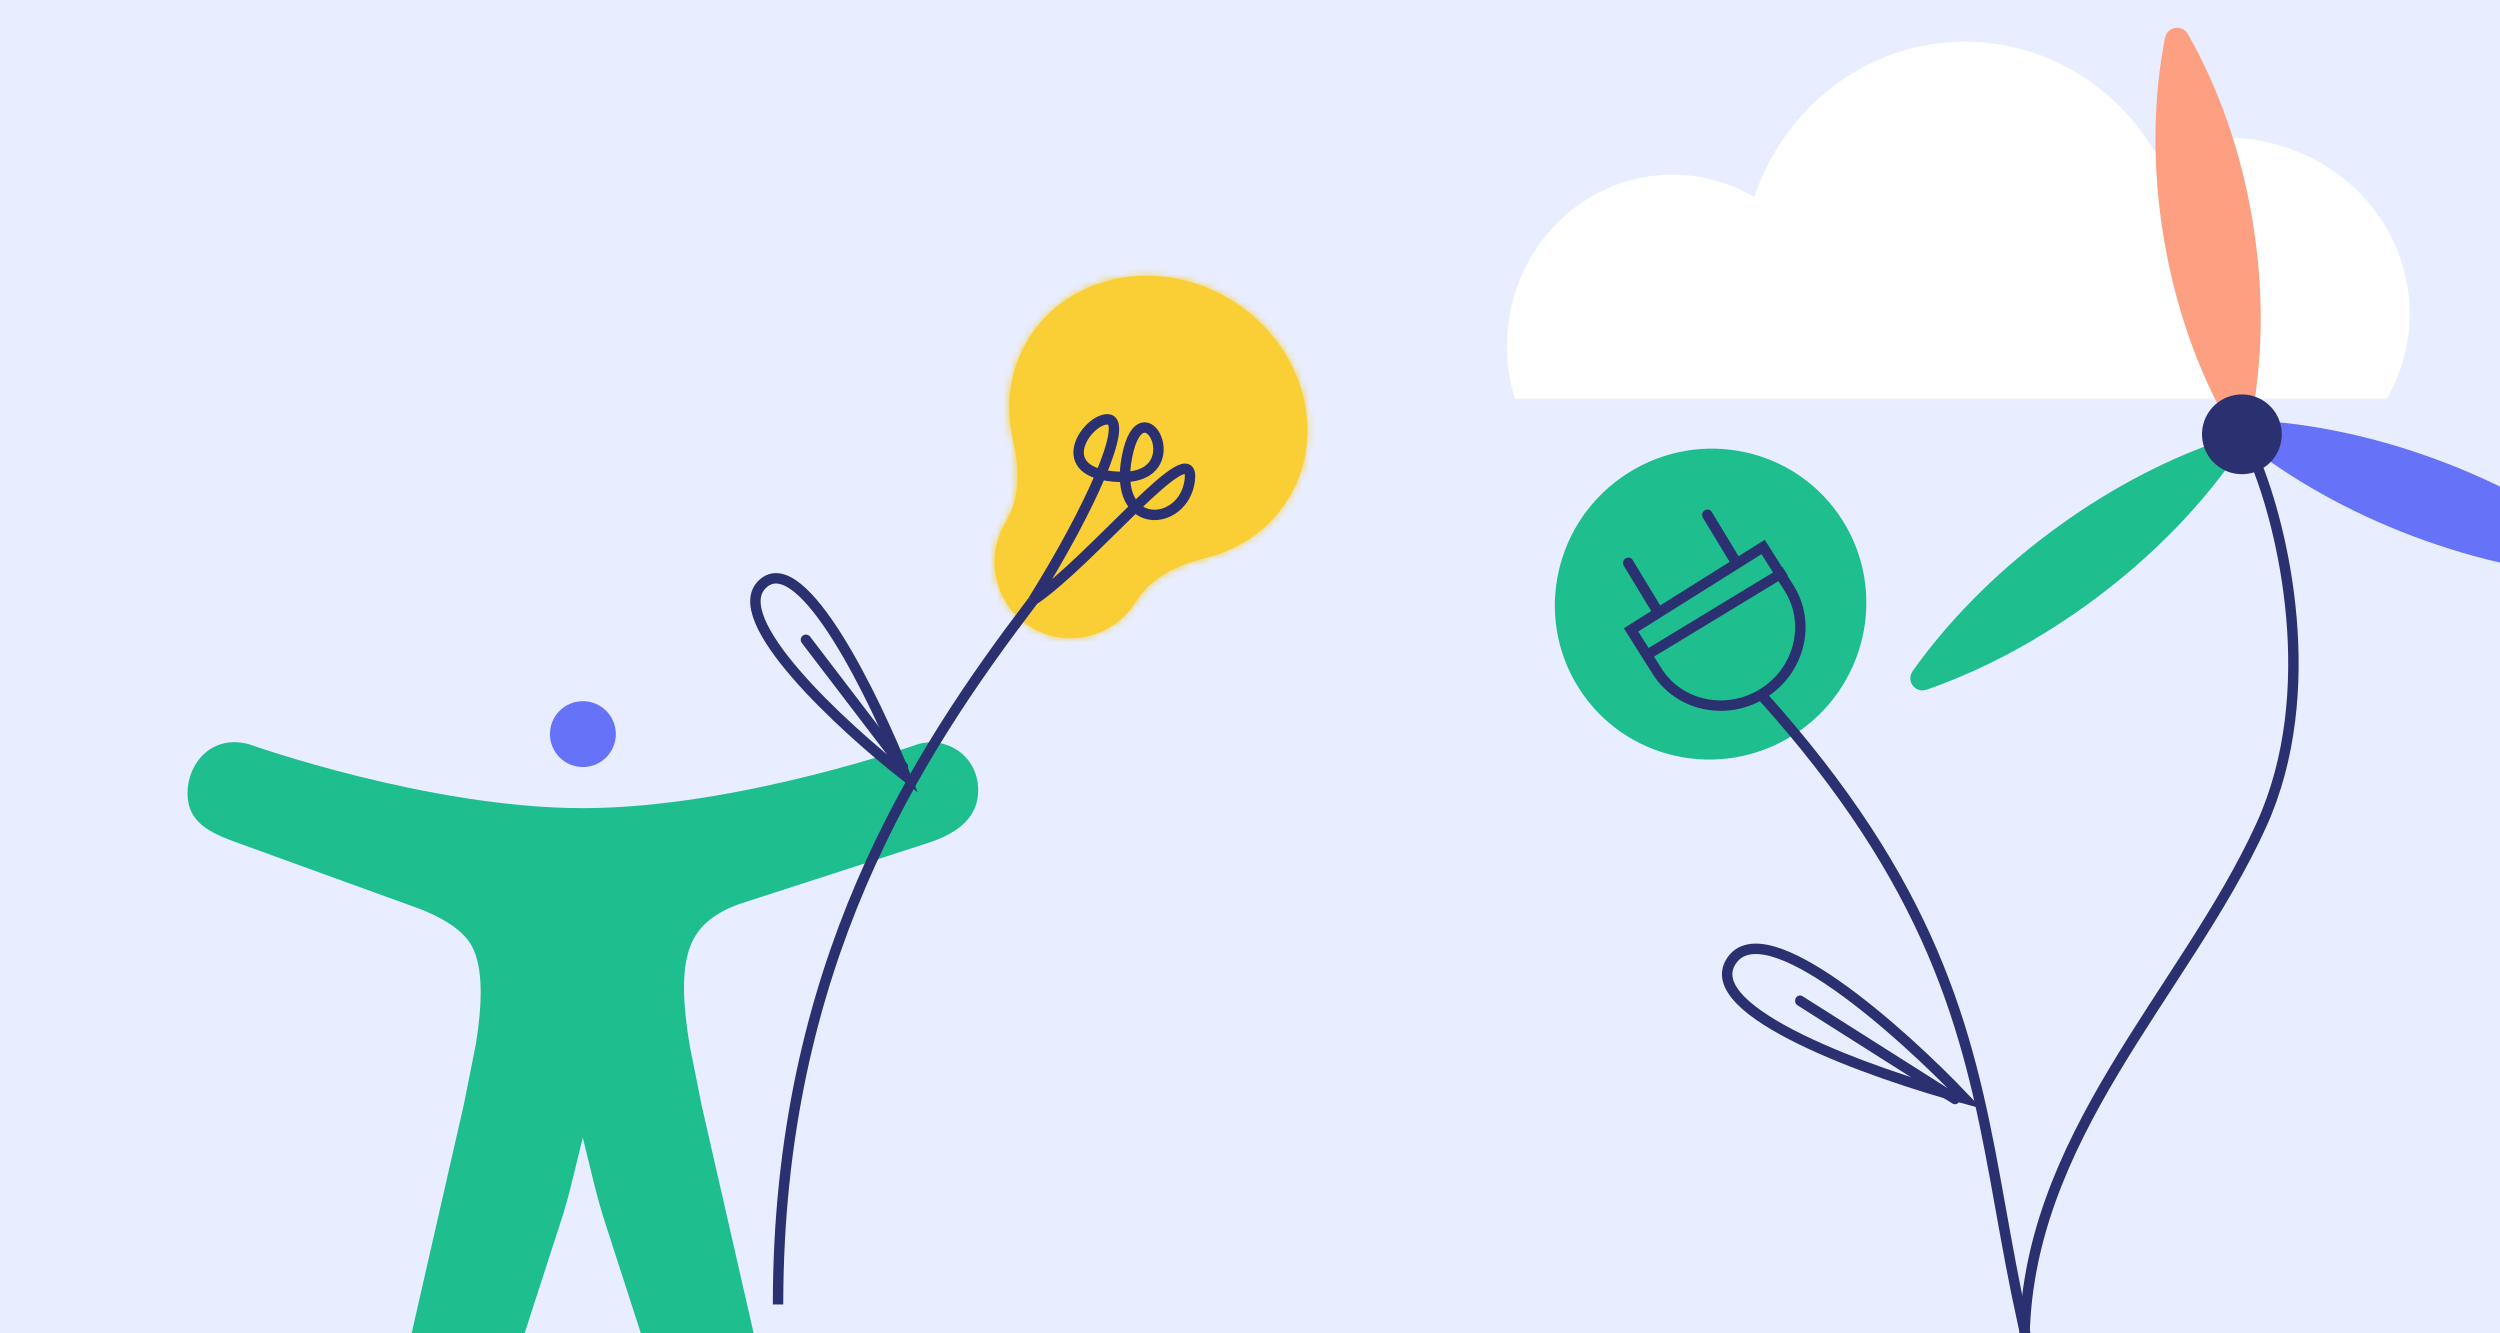 <svg width="360" height="192" viewBox="0 0 360 192" fill="none" xmlns="http://www.w3.org/2000/svg">
<rect x="0" y="0" width="360" height="192" fill="#333333" stroke="none"/>
<g clip-path="url(#clip0_971_10155)">
<rect width="360" height="192" fill="#E8EDFF"/>
<path fill-rule="evenodd" clip-rule="evenodd" d="M343.722 57.408H218.146C217.402 55.019 217 52.47 217 49.824C217 36.197 227.66 25.15 240.81 25.15C245.104 25.15 249.133 26.328 252.611 28.389C256.957 15.359 268.899 6 282.951 6C294.494 6 304.614 12.315 310.268 21.794C313.422 20.523 316.887 19.821 320.524 19.821C335.146 19.821 347 31.174 347 45.178C347 49.613 345.811 53.782 343.722 57.408Z" fill="white"/>
<path d="M324.731 66.37C328.691 75.814 334.415 99.527 325.629 118.821C314.646 142.939 291.44 163.969 291.513 193.741" stroke="#2A3070" stroke-width="1.5"/>
<path fill-rule="evenodd" clip-rule="evenodd" d="M320.852 60.987C321.706 62.486 323.848 62.135 324.178 60.441C325.868 51.772 326.047 42.014 324.39 31.912C322.734 21.81 319.447 12.62 315.076 4.945C314.222 3.446 312.08 3.797 311.75 5.491C310.06 14.16 309.881 23.918 311.537 34.02C313.194 44.122 316.481 53.312 320.852 60.987Z" fill="#FCA081"/>
<path fill-rule="evenodd" clip-rule="evenodd" d="M324.368 60.517C322.561 60.423 321.755 62.558 323.174 63.681C329.872 68.986 338.125 73.683 347.466 77.21C356.807 80.737 366.105 82.666 374.637 83.113C376.445 83.208 377.251 81.073 375.832 79.949C369.134 74.645 360.881 69.948 351.54 66.421C342.199 62.893 332.901 60.964 324.368 60.517Z" fill="#6672F8"/>
<path fill-rule="evenodd" clip-rule="evenodd" d="M275.452 96.59C274.403 98.065 275.773 99.891 277.482 99.296C285.551 96.487 293.942 92.041 301.929 86.049C309.915 80.057 316.53 73.244 321.484 66.282C322.533 64.808 321.163 62.982 319.454 63.577C311.385 66.385 302.994 70.831 295.007 76.823C287.021 82.816 280.405 89.628 275.452 96.59Z" fill="#1EBE8E"/>
<circle cx="322.832" cy="62.54" r="5.244" transform="rotate(-9.314 322.832 62.54)" fill="#2A3070" stroke="#2A3070"/>
<path d="M83.937 110.455C81.317 110.455 79.194 108.332 79.194 105.712C79.194 103.092 81.317 100.968 83.937 100.968C86.557 100.968 88.681 103.092 88.681 105.712C88.681 108.332 86.557 110.455 83.937 110.455Z" fill="#6672F8"/>
<path d="M99.272 150.313C98.412 144.959 98.026 139.782 99.42 136.204C100.606 133.127 103.185 131.404 106.298 130.23L133.731 121.354C137.288 120.168 140.612 118.181 140.846 114.256C141.143 109.216 136.695 105.955 132.248 107.141C132.248 107.141 106.159 116.373 83.923 116.373C61.688 116.373 35.894 107.182 35.894 107.182C30.558 105.7 27 109.85 27 114.235C27 118.448 30.261 119.931 34.115 121.333L60.205 130.793C62.577 131.683 66.431 133.462 67.913 136.183C69.692 139.37 69.396 144.938 68.536 150.292L66.787 159.077L55.696 207.669C54.866 211.568 57.563 215.211 61.447 215.893C65.331 216.575 68.506 213.925 69.657 210.154L80.792 175.783C81.328 174.135 81.802 172.468 82.215 170.782L83.923 163.821L85.494 170.239C85.992 172.285 86.566 174.309 87.214 176.311L98.154 210.124C99.34 213.934 102.453 216.572 106.336 215.893C110.22 215.214 112.977 211.271 112.106 207.669L101.021 159.098L99.272 150.313Z" fill="#1EBE8E"/>
<mask id="path-9-inside-1_971_10155" fill="white">
<path fill-rule="evenodd" clip-rule="evenodd" d="M144.839 75.147C146.984 71.647 146.788 67.259 145.859 63.261C144.728 58.392 145.37 53.258 148.071 48.85C153.867 39.39 166.951 36.859 177.295 43.197C187.638 49.535 191.325 62.341 185.528 71.801C182.828 76.208 178.546 79.111 173.696 80.315C169.712 81.303 165.714 83.122 163.569 86.622C160.4 91.794 153.607 93.47 148.435 90.301C143.263 87.132 141.671 80.319 144.839 75.147Z"/>
</mask>
<path fill-rule="evenodd" clip-rule="evenodd" d="M144.839 75.147C146.984 71.647 146.788 67.259 145.859 63.261C144.728 58.392 145.37 53.258 148.071 48.85C153.867 39.39 166.951 36.859 177.295 43.197C187.638 49.535 191.325 62.341 185.528 71.801C182.828 76.208 178.546 79.111 173.696 80.315C169.712 81.303 165.714 83.122 163.569 86.622C160.4 91.794 153.607 93.47 148.435 90.301C143.263 87.132 141.671 80.319 144.839 75.147Z" fill="#FACF35"/>
<path d="M173.696 80.315L174.058 81.77L173.696 80.315ZM145.859 63.261L144.398 63.6L145.859 63.261ZM149.35 49.634C146.872 53.677 146.27 58.403 147.32 62.921L144.398 63.6C143.185 58.382 143.868 52.839 146.792 48.066L149.35 49.634ZM176.511 44.476C166.764 38.504 154.649 40.985 149.35 49.634L146.792 48.066C153.085 37.795 167.138 35.215 178.078 41.918L176.511 44.476ZM184.249 71.017C189.548 62.369 186.258 50.448 176.511 44.476L178.078 41.918C189.018 48.621 193.101 62.313 186.807 72.585L184.249 71.017ZM173.335 78.859C177.836 77.742 181.772 75.06 184.249 71.017L186.807 72.585C183.884 77.356 179.256 80.481 174.058 81.77L173.335 78.859ZM164.848 87.406C161.252 93.275 153.538 95.187 147.651 91.58L149.218 89.022C153.675 91.752 159.548 90.313 162.29 85.838L164.848 87.406ZM174.058 81.77C170.194 82.729 166.679 84.416 164.848 87.406L162.29 85.838C164.748 81.827 169.23 79.877 173.335 78.859L174.058 81.77ZM147.651 91.58C141.764 87.973 139.964 80.233 143.56 74.364L146.118 75.931C143.377 80.406 144.762 86.291 149.218 89.022L147.651 91.58ZM147.32 62.921C148.277 67.041 148.576 71.919 146.118 75.931L143.56 74.364C145.392 71.374 145.299 67.478 144.398 63.6L147.32 62.921Z" fill="#FACF35" mask="url(#path-9-inside-1_971_10155)"/>
<path d="M148.77 86.446C157.163 80.837 172.192 61.888 171.331 69.128C170.517 75.977 160.116 76.7 162.298 65.717C164.48 54.735 171.794 69.01 161.325 68.674C150.856 68.337 156.65 60.134 159.592 60.391C162.534 60.647 157.255 72.857 148.77 86.446Z" stroke="#2A3070" stroke-width="1.5"/>
<path d="M130.434 111.796C125.941 100.475 115.544 79.067 109.902 84.006C104.26 88.944 121.239 104.59 130.434 111.796Z" stroke="#2A3070" stroke-width="1.5"/>
<line x1="0.75" y1="-0.75" x2="23.755" y2="-0.75" transform="matrix(-0.607 -0.795 -0.795 0.607 129.878 111.47)" stroke="#2A3070" stroke-width="1.5" stroke-linecap="round"/>
<path d="M148.732 86.529C131.834 108.739 112.039 139.156 112.039 187.847" stroke="#2A3070" stroke-width="1.5"/>
<ellipse rx="22.146" ry="22.753" transform="matrix(0.857 -0.546 0.525 0.828 246.326 86.991)" fill="#1EBE8E"/>
<path d="M234.87 90.703L253.891 78.763L257.632 84.701C260.822 89.764 259.15 96.541 253.897 99.839C248.645 103.136 241.801 101.704 238.611 96.641L234.87 90.703Z" stroke="#2A3070" stroke-width="1.5"/>
<line x1="0.75" y1="-0.75" x2="8.429" y2="-0.75" transform="matrix(-0.508 -0.838 0.851 -0.554 239.375 87.691)" stroke="#2A3070" stroke-width="1.5" stroke-linecap="round"/>
<line x1="0.75" y1="-0.75" x2="8.429" y2="-0.75" transform="matrix(-0.508 -0.838 0.851 -0.554 250.769 80.777)" stroke="#2A3070" stroke-width="1.5" stroke-linecap="round"/>
<line y1="-0.75" x2="23.578" y2="-0.75" transform="matrix(0.87 -0.528 0.536 0.822 236.943 95.304)" stroke="#2A3070" stroke-width="1.5"/>
<path d="M282.966 158.214C269.725 154.648 244.46 145.686 249.326 138.372C254.191 131.058 273.78 148.553 282.966 158.214Z" stroke="#2A3070" stroke-width="1.5"/>
<line x1="0.75" y1="-0.75" x2="27.244" y2="-0.75" transform="matrix(-0.841 -0.533 0.482 -0.875 282.492 157.985)" stroke="#2A3070" stroke-width="1.5" stroke-linecap="round"/>
<path d="M253.553 99.981C303.135 155.014 273.607 182.457 314.795 245.57" stroke="#2A3070" stroke-width="1.5"/>
</g>
<defs>
<clipPath id="clip0_971_10155">
<rect width="360" height="192" fill="white"/>
</clipPath>
</defs>
</svg>
